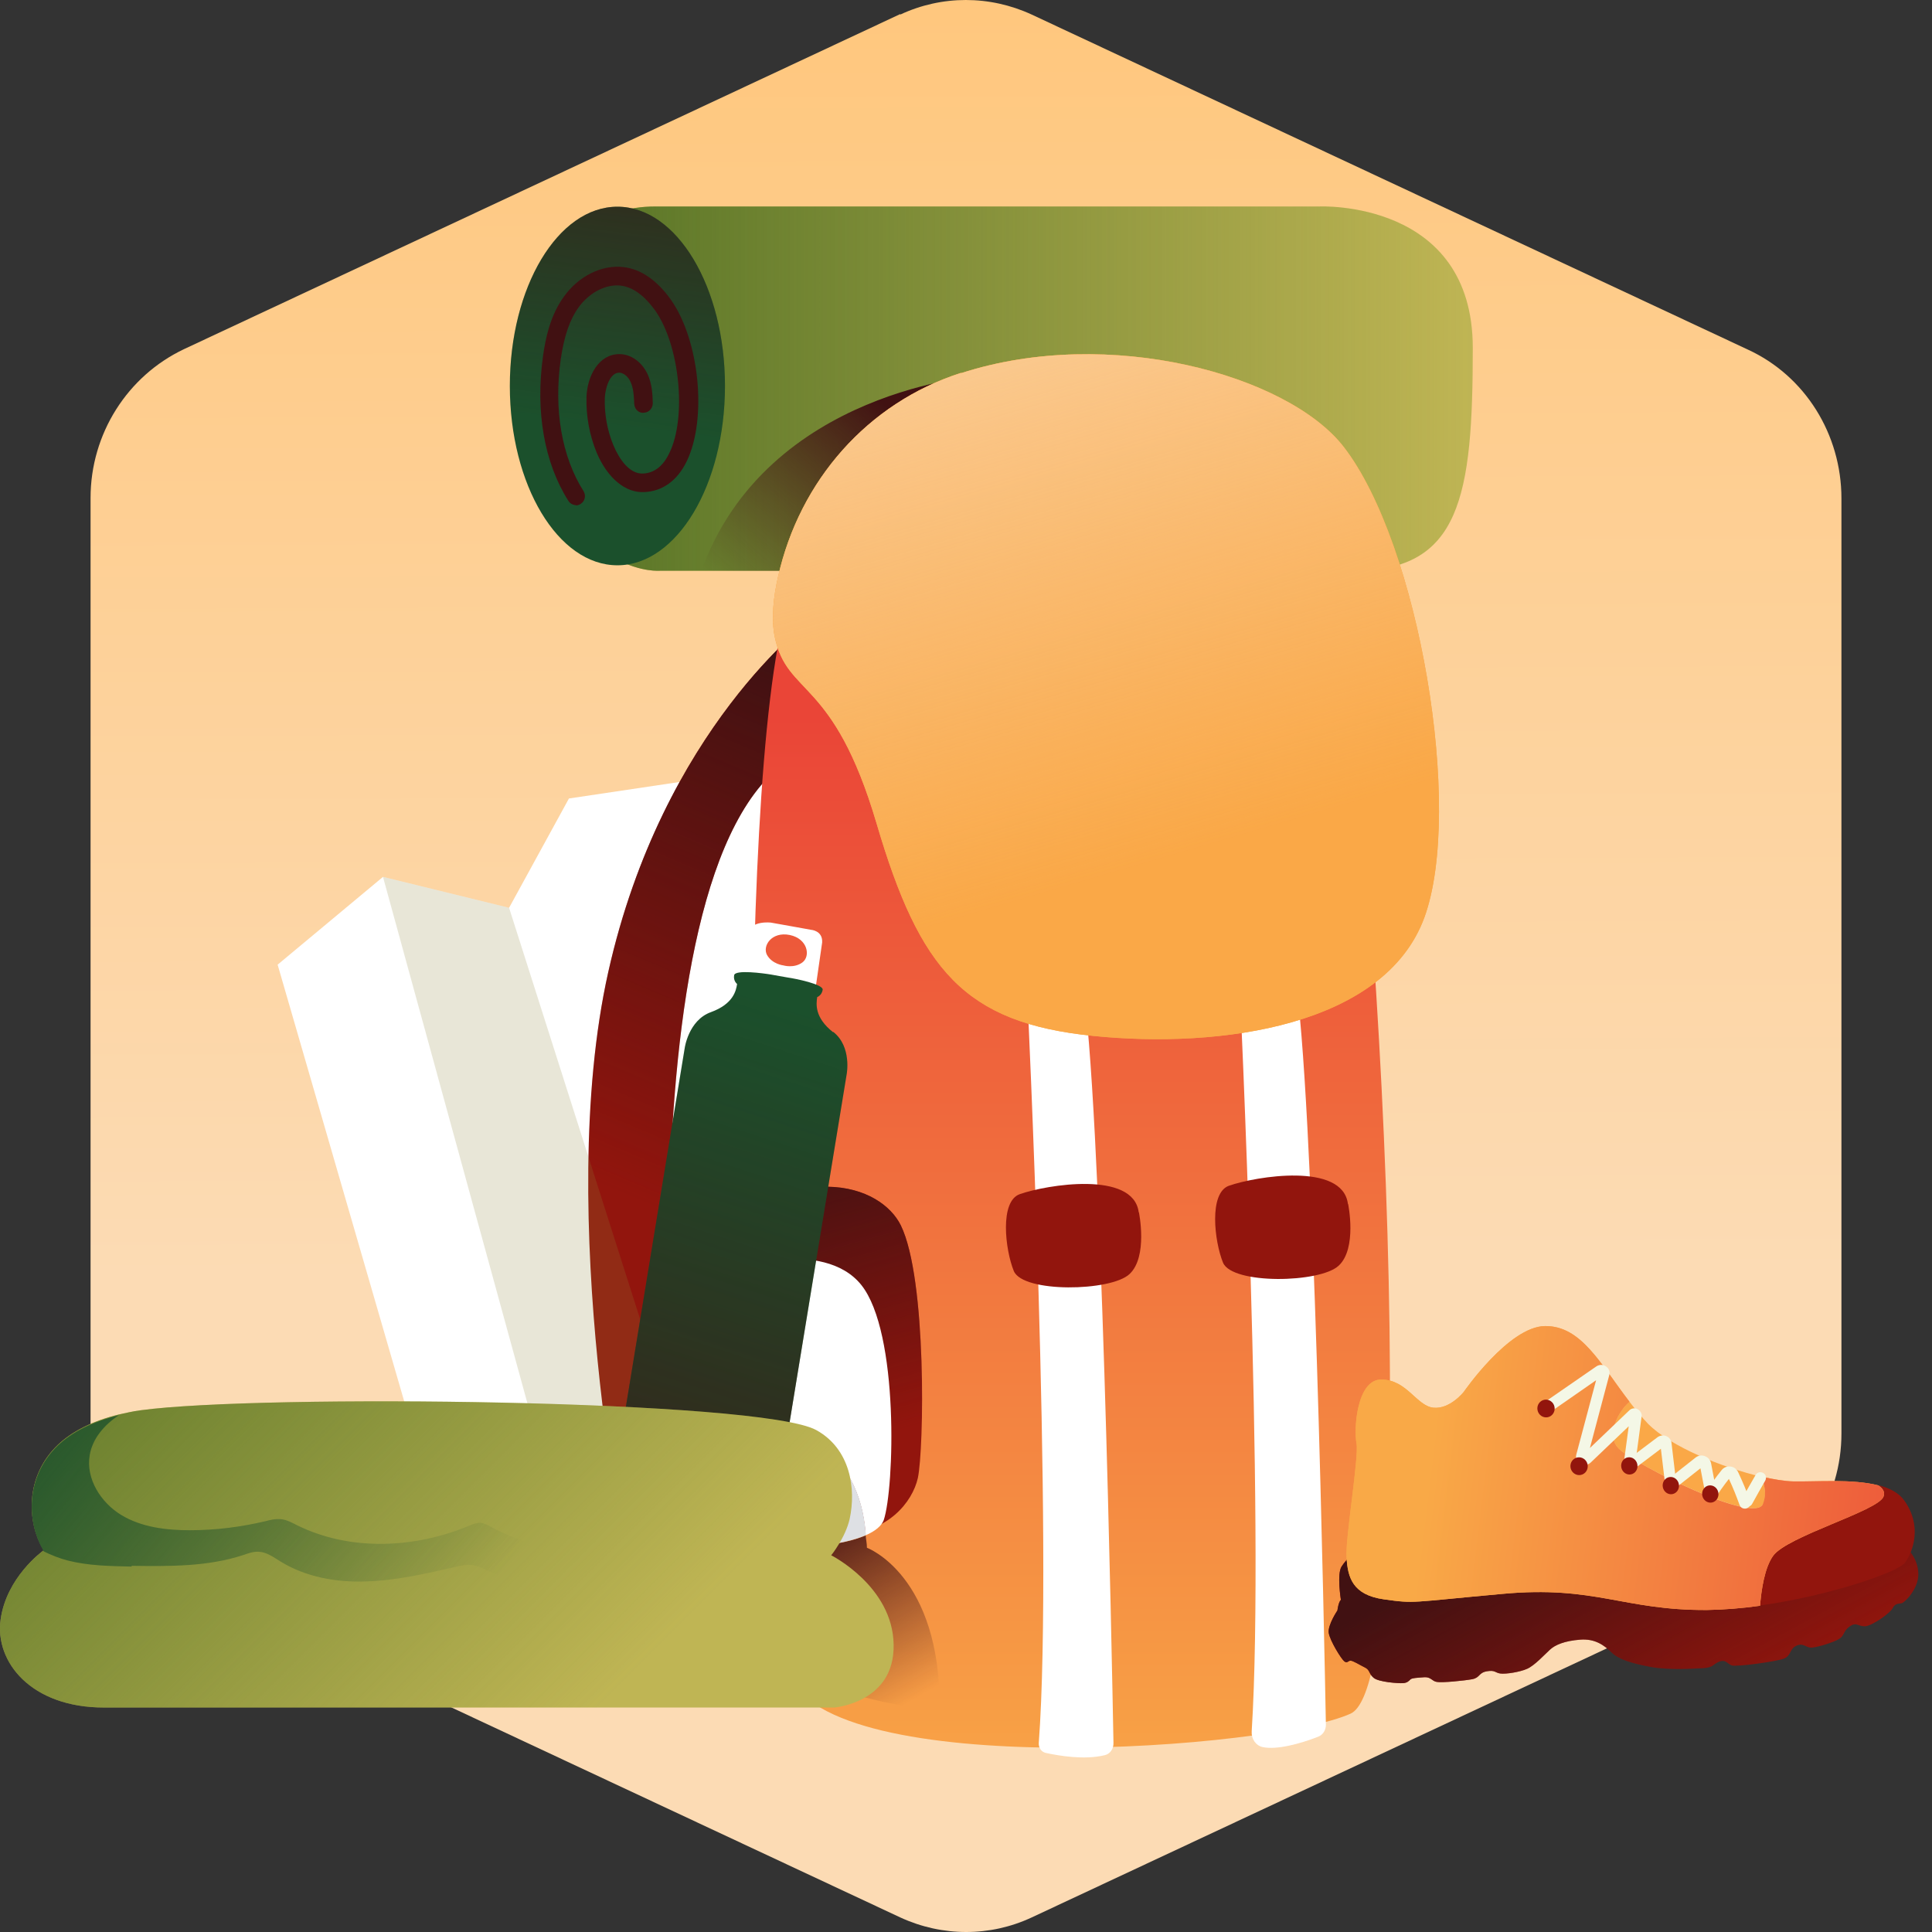 <svg width="64" height="64" viewBox="0 0 64 64" fill="none" xmlns="http://www.w3.org/2000/svg">
    <rect x="0" y="0" width="64" height="64" fill="#333333" stroke="none"/>
    <defs>
        <linearGradient id="paint0_linear_50_5862" x1="-10.17" y1="-4.011" x2="-9.994"
            y2="42.349" gradientUnits="userSpaceOnUse">
            <stop stop-color="#FFC578" />
            <stop offset="1" stop-color="#FCDBB4" />
        </linearGradient>
        <linearGradient id="paint1_linear_50_5862" x1="29.038" y1="23.289" x2="21.919"
            y2="40.082" gradientUnits="userSpaceOnUse">
            <stop stop-color="#411112" />
            <stop offset="1" stop-color="#411112" stop-opacity="0" />
        </linearGradient>
        <linearGradient id="paint2_linear_50_5862" x1="35.476" y1="60.922" x2="35.476"
            y2="23.752" gradientUnits="userSpaceOnUse">
            <stop stop-color="#F9A947" />
            <stop offset="1" stop-color="#EA4537" />
        </linearGradient>
        <linearGradient id="paint3_linear_50_5862" x1="17.348" y1="12.877" x2="48.78"
            y2="12.877" gradientUnits="userSpaceOnUse">
            <stop stop-color="#527124" />
            <stop offset="1" stop-color="#527124" stop-opacity="0" />
        </linearGradient>
        <linearGradient id="paint4_linear_50_5862" x1="22.066" y1="-0.172" x2="20.28"
            y2="14.13" gradientUnits="userSpaceOnUse">
            <stop stop-color="#411112" />
            <stop offset="1" stop-color="#411112" stop-opacity="0" />
        </linearGradient>
        <linearGradient id="paint5_linear_50_5862" x1="52.013" y1="49.753" x2="56.117"
            y2="57.346" gradientUnits="userSpaceOnUse">
            <stop stop-color="#411112" />
            <stop offset="1" stop-color="#411112" stop-opacity="0" />
        </linearGradient>
        <linearGradient id="paint6_linear_50_5862" x1="47.376" y1="48.303" x2="67.094"
            y2="50.695" gradientUnits="userSpaceOnUse">
            <stop stop-color="#F9A947" />
            <stop offset="1" stop-color="#EA4537" />
        </linearGradient>
        <linearGradient id="paint7_linear_50_5862" x1="29.39" y1="13.492" x2="24.008"
            y2="19.512" gradientUnits="userSpaceOnUse">
            <stop stop-color="#411112" />
            <stop offset="1" stop-color="#411112" stop-opacity="0" />
        </linearGradient>
        <linearGradient id="paint8_linear_50_5862" x1="31.036" y1="2.916" x2="38.524"
            y2="28.466" gradientUnits="userSpaceOnUse">
            <stop stop-color="#FCDBB4" />
            <stop offset="1" stop-color="#F8D6AE" stop-opacity="0" />
        </linearGradient>
        <linearGradient id="paint9_linear_50_5862" x1="24.77" y1="38.436" x2="27.44" y2="48.02"
            gradientUnits="userSpaceOnUse">
            <stop stop-color="#411112" />
            <stop offset="1" stop-color="#411112" stop-opacity="0" />
        </linearGradient>
        <linearGradient id="paint10_linear_50_5862" x1="26.22" y1="50.535" x2="29.709"
            y2="56.621" gradientUnits="userSpaceOnUse">
            <stop stop-color="#411112" />
            <stop offset="1" stop-color="#411112" stop-opacity="0" />
        </linearGradient>
        <linearGradient id="paint11_linear_50_5862" x1="18.814" y1="58.202" x2="26.883"
            y2="33.561" gradientUnits="userSpaceOnUse">
            <stop stop-color="#411112" />
            <stop offset="1" stop-color="#411112" stop-opacity="0" />
        </linearGradient>
        <linearGradient id="paint12_linear_50_5862" x1="1.742" y1="39.296" x2="19.428"
            y2="56.974" gradientUnits="userSpaceOnUse">
            <stop stop-color="#527124" />
            <stop offset="1" stop-color="#527124" stop-opacity="0" />
        </linearGradient>
        <linearGradient id="paint13_linear_50_5862" x1="1.882" y1="42.916" x2="15.292"
            y2="53.689" gradientUnits="userSpaceOnUse">
            <stop stop-color="#1B502C" />
            <stop offset="1" stop-color="#1B502C" stop-opacity="0" />
        </linearGradient>
        <clipPath id="clip0_50_5862">
            <rect width="64" height="64" fill="white" />
        </clipPath>
    </defs>

    <g clip-path="url(#clip0_50_5862)">
        <path
            d="M29.822 0.466L6.099 11.564C4.222 12.452 3 14.369 3 16.494V47.488C3 49.614 4.205 51.548 6.099 52.419L29.822 63.517C31.217 64.161 32.8 64.161 34.178 63.517L57.901 52.419C59.778 51.53 61 49.614 61 47.488V16.512C61 14.386 59.795 12.452 57.901 11.581L34.178 0.483C32.783 -0.161 31.2 -0.161 29.822 0.483V0.466Z"
            fill="url(#paint0_linear_50_5862)" />
        <path
            d="M24.229 25.648L18.847 26.451L16.864 30.072L12.687 29.048L9.197 31.956L14.129 48.97L26.211 48.888L27.113 25.099L24.229 25.648Z"
            fill="white" />
        <path
            d="M27.776 50.658L24.27 51.846C23.918 51.968 23.787 52.394 24.024 52.689C24.794 53.631 26.572 55.376 29.34 55.728C33.174 56.212 27.776 50.666 27.776 50.666V50.658Z"
            fill="#411112" />
        <path
            d="M26.867 20.52C26.867 20.52 21.96 24.116 20.149 32.202C18.339 40.287 20.805 51.919 20.805 51.919L22.591 51.608C22.591 51.608 20.256 28.786 26.236 25.108L26.875 20.528L26.867 20.52Z"
            fill="#92150D" />
        <path
            d="M26.867 20.52C26.867 20.52 21.96 24.116 20.149 32.202C18.339 40.287 20.805 51.919 20.805 51.919L22.591 51.608C22.591 51.608 20.256 28.786 26.236 25.108L26.875 20.528L26.867 20.52Z"
            fill="url(#paint1_linear_50_5862)" />
        <path
            d="M35.075 14.819C35.075 14.819 27.809 14.298 26.064 20.117C24.319 25.944 24.753 51.871 26.113 55.447C27.473 59.024 42.12 57.958 44.741 56.766C47.354 55.573 45.454 23.425 44.094 20.108C42.734 16.792 38.859 14.768 35.083 14.81L35.075 14.819Z"
            fill="url(#paint2_linear_50_5862)" />
        <path
            d="M25.605 18.906H21.878C21.878 18.906 19.363 19.152 17.888 15.155C16.414 11.165 18.093 6.84 21.698 6.84H43.701C43.701 6.84 48.788 6.602 48.788 11.525C48.788 16.449 48.378 18.906 44.856 18.906C41.333 18.906 25.613 18.906 25.613 18.906H25.605Z"
            fill="#BFB554" />
        <path
            d="M25.605 18.906H21.878C21.878 18.906 19.363 19.152 17.888 15.155C16.414 11.165 18.093 6.84 21.698 6.84H43.701C43.701 6.84 48.788 6.602 48.788 11.525C48.788 16.449 48.378 18.906 44.856 18.906C41.333 18.906 25.613 18.906 25.613 18.906H25.605Z"
            fill="url(#paint3_linear_50_5862)" />
        <path
            d="M34.026 32.862C34.026 32.862 34.903 51.098 34.411 57.739C34.403 57.899 34.493 58.033 34.641 58.067C35.059 58.159 35.919 58.31 36.599 58.142C36.779 58.1 36.893 57.924 36.885 57.731C36.836 55.061 36.476 36.153 35.853 32.577C35.181 28.723 34.026 32.862 34.026 32.862Z"
            fill="white" />
        <path
            d="M37.729 40.164C37.729 40.164 38.032 41.63 37.418 42.204C36.803 42.785 33.887 42.834 33.584 42.105C33.297 41.401 33.109 39.795 33.781 39.558C34.665 39.246 37.541 38.771 37.721 40.156L37.729 40.164Z"
            fill="#92150D" />
        <path
            d="M41.063 32.593C41.063 32.593 41.907 50.376 41.464 57.353C41.448 57.597 41.596 57.823 41.825 57.874C42.292 57.975 43.07 57.765 43.668 57.53C43.824 57.471 43.922 57.311 43.922 57.135C43.873 54.599 43.52 35.927 42.89 32.308C42.218 28.421 41.063 32.593 41.063 32.593Z"
            fill="white" />
        <path
            d="M20.453 18.726C22.421 18.726 24.016 16.067 24.016 12.787C24.016 9.507 22.421 6.848 20.453 6.848C18.484 6.848 16.889 9.507 16.889 12.787C16.889 16.067 18.484 18.726 20.453 18.726Z"
            fill="#1B502C" />
        <path
            d="M20.453 18.726C22.421 18.726 24.016 16.067 24.016 12.787C24.016 9.507 22.421 6.848 20.453 6.848C18.484 6.848 16.889 9.507 16.889 12.787C16.889 16.067 18.484 18.726 20.453 18.726Z"
            fill="url(#paint4_linear_50_5862)" />
        <path
            d="M19.093 16.735C18.994 16.735 18.888 16.686 18.831 16.596C18.028 15.335 17.733 13.631 17.987 11.804C18.069 11.214 18.224 10.452 18.683 9.822C19.166 9.15 19.928 8.765 20.649 8.847C21.231 8.912 21.771 9.289 22.23 9.936C23.18 11.296 23.426 13.893 22.746 15.286C22.435 15.925 21.943 16.277 21.337 16.301C20.723 16.334 20.125 15.843 19.764 14.991C19.527 14.417 19.412 13.778 19.428 13.156C19.453 12.443 19.838 11.73 20.518 11.73C20.903 11.73 21.263 11.992 21.452 12.394C21.599 12.713 21.616 13.049 21.624 13.352C21.624 13.524 21.501 13.664 21.329 13.672C21.157 13.696 21.018 13.549 21.009 13.377C21.001 13.123 20.985 12.861 20.887 12.648C20.805 12.468 20.649 12.345 20.51 12.345C20.207 12.345 20.051 12.844 20.035 13.18C20.018 13.713 20.117 14.262 20.321 14.753C20.518 15.22 20.854 15.703 21.296 15.687C21.673 15.671 21.968 15.441 22.173 15.007C22.754 13.827 22.517 11.444 21.706 10.289C21.46 9.945 21.067 9.519 20.559 9.461C20.076 9.404 19.519 9.691 19.166 10.182C18.871 10.592 18.691 11.124 18.576 11.894C18.339 13.573 18.609 15.13 19.33 16.269C19.42 16.416 19.379 16.604 19.232 16.695C19.183 16.727 19.125 16.744 19.068 16.744L19.093 16.735Z"
            fill="#411112" />
        <path
            d="M44.659 39.886C44.659 39.886 44.962 41.352 44.348 41.925C43.733 42.507 40.817 42.556 40.514 41.827C40.227 41.123 40.039 39.517 40.711 39.279C41.596 38.968 44.471 38.493 44.651 39.877L44.659 39.886Z"
            fill="#92150D" />
        <path
            d="M63.227 51.35C63.227 51.35 63.547 51.661 63.547 52.153C63.547 52.644 63.088 53.095 62.99 53.111C62.891 53.128 62.777 53.111 62.695 53.275C62.621 53.431 62.015 53.865 61.777 53.873C61.54 53.873 61.499 53.726 61.278 53.873C61.056 54.029 61.106 54.176 60.925 54.291C60.745 54.406 60.114 54.602 59.967 54.578C59.811 54.561 59.721 54.414 59.5 54.52C59.279 54.627 59.336 54.84 59.107 54.938C58.886 55.036 57.518 55.225 57.362 55.167C57.215 55.11 57.173 54.971 56.969 55.036C56.764 55.11 56.756 55.241 56.436 55.258C56.117 55.274 55.273 55.331 54.675 55.217C54.069 55.102 53.635 54.979 53.389 54.742C53.143 54.504 52.84 54.275 52.34 54.316C51.833 54.356 51.513 54.487 51.341 54.651C51.169 54.807 50.833 55.176 50.587 55.282C50.35 55.389 49.883 55.462 49.703 55.438C49.522 55.413 49.531 55.315 49.252 55.364C48.974 55.413 49.031 55.577 48.769 55.626C48.507 55.675 47.761 55.749 47.597 55.716C47.434 55.692 47.401 55.544 47.179 55.561C46.958 55.577 46.77 55.585 46.721 55.634C46.672 55.684 46.614 55.749 46.475 55.757C46.336 55.766 45.664 55.724 45.5 55.577C45.336 55.438 45.386 55.315 45.205 55.233C45.025 55.143 44.82 55.012 44.738 55.012C44.657 55.012 44.632 55.11 44.534 55.036C44.435 54.963 44.059 54.356 44.017 54.094C43.977 53.832 44.304 53.349 44.304 53.349C44.304 53.349 44.337 53.07 44.419 52.997C44.419 52.997 44.28 52.136 44.444 51.891C44.607 51.645 44.755 51.538 44.755 51.538L63.219 51.334L63.227 51.35Z"
            fill="#92150D" />
        <path
            d="M63.227 51.35C63.227 51.35 63.547 51.661 63.547 52.153C63.547 52.644 63.088 53.095 62.99 53.111C62.891 53.128 62.777 53.111 62.695 53.275C62.621 53.431 62.015 53.865 61.777 53.873C61.54 53.873 61.499 53.726 61.278 53.873C61.056 54.029 61.106 54.176 60.925 54.291C60.745 54.406 60.114 54.602 59.967 54.578C59.811 54.561 59.721 54.414 59.5 54.52C59.279 54.627 59.336 54.84 59.107 54.938C58.886 55.036 57.518 55.225 57.362 55.167C57.215 55.11 57.173 54.971 56.969 55.036C56.764 55.11 56.756 55.241 56.436 55.258C56.117 55.274 55.273 55.331 54.675 55.217C54.069 55.102 53.635 54.979 53.389 54.742C53.143 54.504 52.84 54.275 52.34 54.316C51.833 54.356 51.513 54.487 51.341 54.651C51.169 54.807 50.833 55.176 50.587 55.282C50.35 55.389 49.883 55.462 49.703 55.438C49.522 55.413 49.531 55.315 49.252 55.364C48.974 55.413 49.031 55.577 48.769 55.626C48.507 55.675 47.761 55.749 47.597 55.716C47.434 55.692 47.401 55.544 47.179 55.561C46.958 55.577 46.77 55.585 46.721 55.634C46.672 55.684 46.614 55.749 46.475 55.757C46.336 55.766 45.664 55.724 45.5 55.577C45.336 55.438 45.386 55.315 45.205 55.233C45.025 55.143 44.82 55.012 44.738 55.012C44.657 55.012 44.632 55.11 44.534 55.036C44.435 54.963 44.059 54.356 44.017 54.094C43.977 53.832 44.304 53.349 44.304 53.349C44.304 53.349 44.337 53.07 44.419 52.997C44.419 52.997 44.28 52.136 44.444 51.891C44.607 51.645 44.755 51.538 44.755 51.538L63.219 51.334L63.227 51.35Z"
            fill="url(#paint5_linear_50_5862)" />
        <path
            d="M62.392 49.572C62.449 49.417 62.367 49.294 62.22 49.196C62.596 49.294 62.9 49.45 63.08 49.704C63.678 50.539 63.383 51.383 63.104 51.768C62.883 52.071 60.614 52.866 58.296 53.185C58.337 52.669 58.443 51.932 58.73 51.53C59.197 50.883 62.203 50.048 62.383 49.572H62.392Z"
            fill="#92150D" />
        <path
            d="M58.402 49.818C58.148 50.514 54.2 48.532 53.635 48C53.16 47.549 53.626 46.73 53.979 46.435C54.2 46.722 54.405 46.968 54.593 47.164C55.355 47.934 57.067 48.614 58.337 48.917C58.451 49.155 58.533 49.482 58.41 49.826L58.402 49.818Z"
            fill="#FAA847" />
        <path
            d="M44.935 47.803C44.845 47.369 44.935 45.681 45.771 45.698C46.614 45.714 46.926 46.574 47.483 46.632C48.032 46.689 48.49 46.107 48.49 46.107C48.49 46.107 49.981 43.945 51.177 43.928C52.381 43.912 53.012 45.173 53.979 46.435C53.627 46.73 53.16 47.549 53.635 48C54.192 48.532 58.14 50.523 58.402 49.818C58.533 49.466 58.452 49.147 58.329 48.909C58.746 49.007 59.123 49.065 59.394 49.073C60.147 49.089 61.359 48.983 62.22 49.204C62.367 49.302 62.457 49.425 62.392 49.581C62.203 50.056 59.197 50.891 58.738 51.538C58.452 51.932 58.345 52.677 58.304 53.193C57.714 53.275 57.116 53.324 56.551 53.333C53.766 53.349 52.848 52.513 49.76 52.8C46.672 53.079 46.901 53.128 45.844 52.98C44.796 52.833 44.648 52.243 44.607 51.604C44.558 50.965 45.025 48.245 44.935 47.811V47.803Z"
            fill="#FAA847" />
        <path
            d="M44.935 47.803C44.845 47.369 44.935 45.681 45.771 45.698C46.614 45.714 46.926 46.574 47.483 46.632C48.032 46.689 48.49 46.107 48.49 46.107C48.49 46.107 49.981 43.945 51.177 43.928C52.381 43.912 53.012 45.173 53.979 46.435C53.627 46.73 53.16 47.549 53.635 48C54.192 48.532 58.14 50.523 58.402 49.818C58.533 49.466 58.452 49.147 58.329 48.909C58.746 49.007 59.123 49.065 59.394 49.073C60.147 49.089 61.359 48.983 62.22 49.204C62.367 49.302 62.457 49.425 62.392 49.581C62.203 50.056 59.197 50.891 58.738 51.538C58.452 51.932 58.345 52.677 58.304 53.193C57.714 53.275 57.116 53.324 56.551 53.333C53.766 53.349 52.848 52.513 49.76 52.8C46.672 53.079 46.901 53.128 45.844 52.98C44.796 52.833 44.648 52.243 44.607 51.604C44.558 50.965 45.025 48.245 44.935 47.811V47.803Z"
            fill="url(#paint6_linear_50_5862)" />
        <path
            d="M57.837 49.908C57.919 49.925 58.001 49.892 58.042 49.818C58.181 49.564 58.329 49.302 58.476 49.048C58.525 48.958 58.501 48.843 58.41 48.794C58.32 48.745 58.206 48.77 58.157 48.86C58.009 49.114 57.862 49.376 57.714 49.638C57.665 49.728 57.698 49.843 57.788 49.892C57.804 49.892 57.821 49.908 57.837 49.908Z"
            fill="#F4F7E6" />
        <path
            d="M56.592 49.745C56.666 49.761 56.748 49.728 56.797 49.663C56.936 49.441 57.092 49.22 57.272 48.991C57.403 49.269 57.518 49.556 57.624 49.851C57.657 49.949 57.763 49.998 57.862 49.966C57.96 49.933 58.009 49.826 57.976 49.728C57.862 49.401 57.722 49.073 57.575 48.761C57.526 48.663 57.428 48.59 57.321 48.581C57.206 48.565 57.1 48.614 57.034 48.696C56.821 48.958 56.641 49.212 56.486 49.466C56.428 49.556 56.461 49.671 56.543 49.72C56.559 49.728 56.576 49.736 56.6 49.745H56.592Z"
            fill="#F4F7E6" />
        <path
            d="M55.24 49.409C55.298 49.425 55.355 49.409 55.396 49.376L56.33 48.639L56.502 49.54C56.518 49.638 56.617 49.712 56.723 49.687C56.821 49.671 56.895 49.572 56.87 49.466L56.682 48.475C56.657 48.36 56.584 48.278 56.477 48.237C56.371 48.196 56.256 48.213 56.166 48.286L55.166 49.073C55.085 49.138 55.068 49.253 55.134 49.335C55.158 49.368 55.199 49.392 55.24 49.4V49.409Z"
            fill="#F4F7E6" />
        <path
            d="M56.708 49.773C56.855 49.745 56.95 49.597 56.921 49.441C56.892 49.285 56.749 49.182 56.603 49.209C56.456 49.237 56.361 49.385 56.39 49.541C56.419 49.696 56.561 49.8 56.708 49.773Z"
            fill="#92150D" />
        <path
            d="M55.306 49.392C55.33 49.392 55.347 49.392 55.371 49.392C55.478 49.376 55.543 49.286 55.535 49.188L55.371 47.803C55.363 47.705 55.298 47.615 55.199 47.574C55.109 47.533 54.995 47.549 54.913 47.606L53.856 48.401C53.774 48.467 53.758 48.581 53.823 48.663C53.889 48.745 54.003 48.761 54.085 48.696L55.019 47.992L55.166 49.22C55.175 49.302 55.232 49.359 55.306 49.376V49.392Z"
            fill="#F4F7E6" />
        <path
            d="M55.401 49.494C55.548 49.467 55.643 49.318 55.614 49.163C55.585 49.007 55.443 48.903 55.296 48.931C55.149 48.958 55.054 49.107 55.083 49.262C55.112 49.418 55.255 49.522 55.401 49.494Z"
            fill="#92150D" />
        <path
            d="M52.349 48.499C52.234 48.434 52.185 48.303 52.218 48.18L52.873 45.722L51.316 46.804C51.234 46.861 51.112 46.845 51.054 46.755C50.997 46.673 51.013 46.55 51.103 46.492L52.881 45.264C52.979 45.198 53.102 45.198 53.2 45.264C53.299 45.329 53.34 45.444 53.307 45.559L52.668 47.967L53.971 46.722C54.044 46.648 54.159 46.632 54.249 46.681C54.339 46.73 54.397 46.828 54.38 46.926L54.159 48.573C54.143 48.68 54.053 48.745 53.946 48.737C53.84 48.721 53.774 48.63 53.782 48.524L53.954 47.246L52.693 48.45C52.619 48.516 52.521 48.54 52.431 48.524C52.406 48.524 52.373 48.508 52.349 48.491V48.499Z"
            fill="#F4F7E6" />
        <path
            d="M52.364 48.86C52.519 48.831 52.621 48.677 52.591 48.517C52.561 48.357 52.411 48.251 52.255 48.28C52.099 48.309 51.997 48.463 52.027 48.623C52.057 48.783 52.208 48.889 52.364 48.86Z"
            fill="#92150D" />
        <path
            d="M51.268 46.948C51.423 46.919 51.525 46.766 51.495 46.606C51.465 46.446 51.315 46.34 51.159 46.369C51.004 46.398 50.902 46.551 50.932 46.711C50.962 46.871 51.112 46.977 51.268 46.948Z"
            fill="#92150D" />
        <path
            d="M54.026 48.841C54.173 48.814 54.268 48.665 54.239 48.51C54.21 48.354 54.068 48.25 53.921 48.278C53.774 48.305 53.679 48.453 53.708 48.609C53.737 48.765 53.88 48.869 54.026 48.841Z"
            fill="#92150D" />
        <g opacity="0.2">
            <path
                d="M12.687 29.048L18.241 49.29L22.869 48.921L16.864 30.072L12.687 29.048Z"
                fill="#8C8237" />
        </g>
        <path
            d="M32.519 12.443C32.519 12.443 25.417 12.877 23.23 18.915H26.424L32.527 12.443H32.519Z"
            fill="url(#paint7_linear_50_5862)" />
        <path
            d="M31.831 12.353C28.734 13.352 26.49 15.925 25.777 19.095C25.613 19.807 25.548 20.512 25.662 21.085C26.072 23.084 27.604 22.412 29.038 27.278C30.471 32.144 31.954 33.881 36.205 34.315C40.457 34.749 45.863 33.979 47.182 30.399C48.493 26.82 47.01 18.013 44.504 14.794C42.66 12.427 36.746 10.772 31.839 12.361L31.831 12.353Z"
            fill="#FAA847" />
        <path
            d="M31.831 12.353C28.734 13.352 26.49 15.925 25.777 19.095C25.613 19.807 25.548 20.512 25.662 21.085C26.072 23.084 27.604 22.412 29.038 27.278C30.471 32.144 31.954 33.881 36.205 34.315C40.457 34.749 45.863 33.979 47.182 30.399C48.493 26.82 47.01 18.013 44.504 14.794C42.66 12.427 36.746 10.772 31.839 12.361L31.831 12.353Z"
            fill="#FAA847" />
        <path
            d="M31.831 12.353C28.734 13.352 26.49 15.925 25.777 19.095C25.613 19.807 25.548 20.512 25.662 21.085C26.072 23.084 27.604 22.412 29.038 27.278C30.471 32.144 31.954 33.881 36.205 34.315C40.457 34.749 45.863 33.979 47.182 30.399C48.493 26.82 47.01 18.013 44.504 14.794C42.66 12.427 36.746 10.772 31.839 12.361L31.831 12.353Z"
            fill="url(#paint8_linear_50_5862)" />
        <path
            d="M27.399 39.312C27.399 39.312 24.688 39.001 23.762 40.23C22.844 41.458 23.254 49.216 23.483 50.035C23.713 50.854 26.424 50.83 27.915 50.805C29.398 50.781 30.225 49.765 30.405 48.962C30.61 48.012 30.709 42.359 29.84 40.59C29.521 39.943 28.685 39.328 27.407 39.312H27.399Z"
            fill="#92150D" />
        <path
            d="M27.399 39.312C27.399 39.312 24.688 39.001 23.762 40.23C22.844 41.458 23.254 49.216 23.483 50.035C23.713 50.854 26.424 50.83 27.915 50.805C29.398 50.781 30.225 49.765 30.405 48.962C30.61 48.012 30.709 42.359 29.84 40.59C29.521 39.943 28.685 39.328 27.407 39.312H27.399Z"
            fill="url(#paint9_linear_50_5862)" />
        <path
            d="M28.685 50.854C28.988 50.723 29.201 50.551 29.275 50.355C29.627 49.306 29.791 44.137 28.53 42.564C27.268 40.991 24.098 42.04 24.098 42.04C22.214 42.531 22.738 49.92 23.639 50.74C23.934 51.01 24.622 51.174 25.409 51.231C25.597 49.282 26.138 47.373 26.138 47.373C26.138 47.373 28.472 47.848 28.677 50.854H28.685Z"
            fill="white" />
        <path
            d="M28.718 51.264C28.718 51.116 28.685 51.002 28.677 50.862C27.907 51.198 26.547 51.321 25.409 51.239C25.261 52.812 25.343 54.418 26.138 55.057C27.923 56.49 31.126 56.638 31.126 56.638C31.175 52.173 28.718 51.272 28.718 51.272V51.264Z"
            fill="url(#paint10_linear_50_5862)" />
        <path
            d="M28.685 50.854C28.48 47.848 26.146 47.373 26.146 47.373C26.146 47.373 25.605 49.282 25.417 51.231C26.555 51.321 27.915 51.19 28.685 50.854Z"
            fill="#DEE0E4" />
        <path
            d="M27.235 31.21C27.252 30.825 26.867 30.801 26.867 30.801L26.228 30.686L25.54 30.563C25.54 30.563 24.876 30.481 24.778 30.907C24.688 31.333 24.589 32.365 24.589 32.365L25.867 32.382L26.998 32.865L27.235 31.219V31.21ZM26.58 31.882C26.301 32.087 25.949 31.98 25.949 31.98C25.949 31.98 25.581 31.939 25.409 31.636C25.245 31.333 25.564 30.85 26.162 30.973C26.76 31.096 26.858 31.677 26.58 31.882Z"
            fill="white" />
        <path
            d="M27.596 34.192C26.973 33.701 27.039 33.25 27.071 33.029C27.071 33.029 27.219 32.98 27.252 32.791C27.284 32.603 26.334 32.415 26.097 32.382L25.818 32.333L25.54 32.283C25.302 32.243 24.344 32.111 24.319 32.308C24.286 32.496 24.417 32.595 24.417 32.595C24.384 32.816 24.294 33.258 23.549 33.529C22.803 33.799 22.681 34.725 22.681 34.725L20.666 47.012C20.584 47.528 20.805 48.053 21.264 48.315C21.657 48.544 22.255 48.79 23.107 48.929C23.959 49.069 24.598 49.028 25.048 48.929C25.564 48.823 25.941 48.397 26.031 47.881L28.046 35.593C28.046 35.593 28.227 34.675 27.604 34.184L27.596 34.192Z"
            fill="#1B502C" />
        <path
            d="M27.596 34.192C26.973 33.701 27.039 33.25 27.071 33.029C27.071 33.029 27.219 32.98 27.252 32.791C27.284 32.603 26.334 32.415 26.097 32.382L25.818 32.333L25.54 32.283C25.302 32.243 24.344 32.111 24.319 32.308C24.286 32.496 24.417 32.595 24.417 32.595C24.384 32.816 24.294 33.258 23.549 33.529C22.803 33.799 22.681 34.725 22.681 34.725L20.666 47.012C20.584 47.528 20.805 48.053 21.264 48.315C21.657 48.544 22.255 48.79 23.107 48.929C23.959 49.069 24.598 49.028 25.048 48.929C25.564 48.823 25.941 48.397 26.031 47.881L28.046 35.593C28.046 35.593 28.227 34.675 27.604 34.184L27.596 34.192Z"
            fill="url(#paint11_linear_50_5862)" />
        <path
            d="M27.538 51.518C27.538 51.518 28.005 50.936 28.145 50.322C28.366 49.314 28.169 47.995 27.039 47.373C25.204 46.365 8.632 46.177 4.659 46.717C4.397 46.75 4.167 46.808 3.938 46.857C3.037 47.078 2.373 47.43 1.923 47.856C0.792 48.937 0.923 50.461 1.415 51.305C1.423 51.321 1.431 51.346 1.448 51.362H1.439C1.382 51.403 0.219 52.255 0.022 53.639C-0.183 55.057 1.038 56.564 3.438 56.564H27.637C27.637 56.564 29.644 56.408 29.603 54.475C29.57 52.542 27.53 51.518 27.53 51.518H27.538Z"
            fill="#BFB554" />
        <path
            d="M27.538 51.518C27.538 51.518 28.005 50.936 28.145 50.322C28.366 49.314 28.169 47.995 27.039 47.373C25.204 46.365 8.632 46.177 4.659 46.717C4.397 46.75 4.167 46.808 3.938 46.857C3.037 47.078 2.373 47.43 1.923 47.856C0.792 48.937 0.923 50.461 1.415 51.305C1.423 51.321 1.431 51.346 1.448 51.362H1.439C1.382 51.403 0.219 52.255 0.022 53.639C-0.183 55.057 1.038 56.564 3.438 56.564H27.637C27.637 56.564 29.644 56.408 29.603 54.475C29.57 52.542 27.53 51.518 27.53 51.518H27.538Z"
            fill="url(#paint12_linear_50_5862)" />
        <path
            d="M4.356 51.87C5.601 51.886 6.879 51.903 8.067 51.51C8.23 51.452 8.394 51.395 8.566 51.403C8.828 51.411 9.058 51.583 9.287 51.723C10.131 52.247 11.163 52.427 12.154 52.386C13.154 52.353 14.129 52.124 15.095 51.903C15.284 51.862 15.472 51.813 15.66 51.846C15.832 51.87 15.996 51.952 16.152 52.026C17.241 52.542 18.47 52.796 19.658 52.615C20.846 52.435 21.984 51.788 22.64 50.781C20.625 51.706 18.183 51.624 16.242 50.568C16.136 50.51 16.029 50.453 15.914 50.445C15.791 50.445 15.668 50.486 15.554 50.535C13.743 51.297 11.605 51.395 9.844 50.527C9.664 50.437 9.476 50.33 9.271 50.322C9.115 50.314 8.959 50.346 8.812 50.387C7.985 50.584 7.141 50.691 6.289 50.691C5.503 50.691 4.683 50.592 4.012 50.183C3.34 49.773 2.84 48.987 2.971 48.208C3.061 47.651 3.463 47.193 3.938 46.881C3.037 47.102 2.373 47.455 1.923 47.881C0.792 48.962 0.923 50.486 1.415 51.329C1.423 51.346 1.431 51.37 1.448 51.387H1.439C1.702 51.518 1.972 51.624 2.259 51.698C2.947 51.87 3.659 51.878 4.364 51.895L4.356 51.87Z"
            fill="url(#paint13_linear_50_5862)" />
    </g>
</svg>
